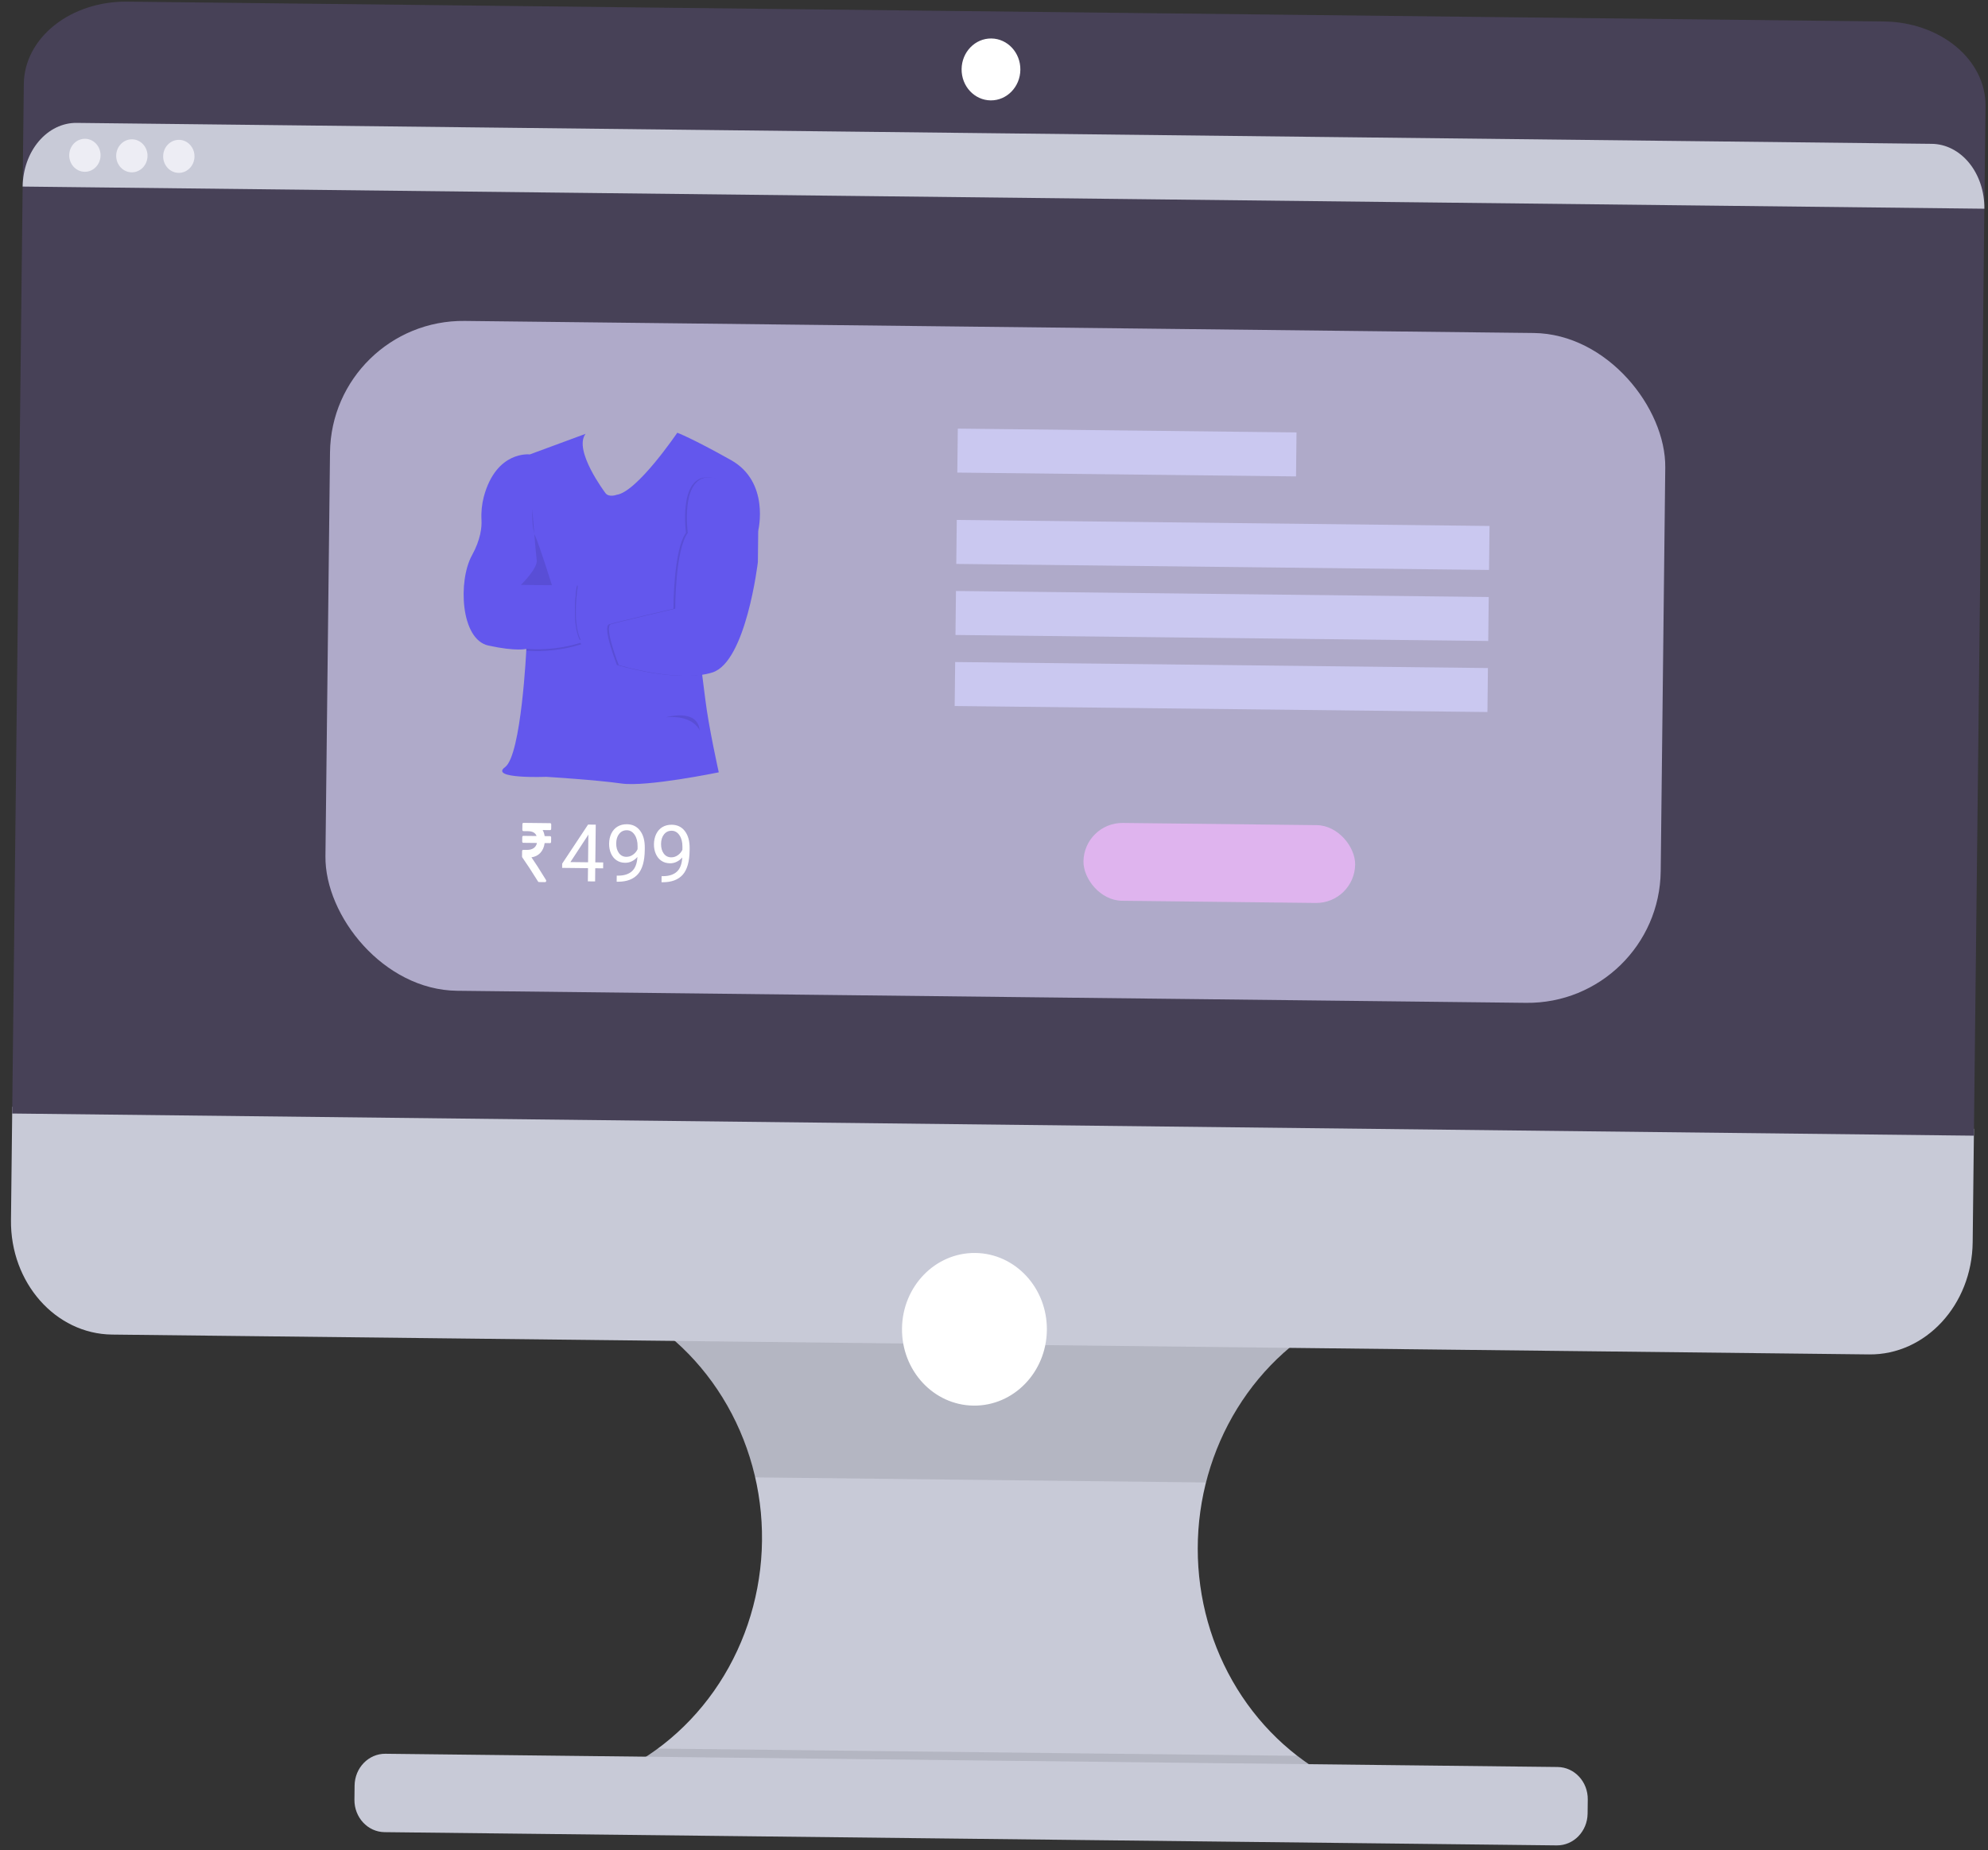 <svg width="448" height="417" viewBox="0 0 448 417" fill="none" xmlns="http://www.w3.org/2000/svg">
<rect x="0" y="0" width="448" height="417" fill="#333333" stroke="none"/>
<g id="sell-2">
<path id="Vector" d="M302.549 402.006L302.481 407.969L135.166 406.079L135.221 401.237C145.47 397.368 154.403 390.382 160.889 381.165C167.375 371.947 171.122 360.911 171.657 349.455C172.191 337.999 169.489 326.637 163.892 316.808C158.295 306.979 150.054 299.125 140.214 294.24L302.609 296.074C292.884 300.632 284.619 308.064 278.816 317.469C273.012 326.874 269.92 337.848 269.914 349.06C269.907 360.273 272.987 371.243 278.78 380.64C284.572 390.038 292.829 397.46 302.549 402.006Z" fill="#C8CAD7"/>
<path id="Vector_2" opacity="0.1" d="M302.609 296.074C295.105 299.601 288.443 304.851 283.11 311.441C277.777 318.03 273.908 325.791 271.787 334.156L170.175 333.008C168.243 324.598 164.55 316.752 159.368 310.044C154.185 303.336 147.643 297.936 140.221 294.24L302.609 296.074Z" fill="black"/>
<path id="Vector_3" d="M2.762 249.467L2.474 275.016C2.314 289.123 12.508 300.675 25.247 300.819L421.197 305.292C433.936 305.436 444.388 294.117 444.547 280.01L444.836 254.461L2.762 249.467Z" fill="#C8CAD7"/>
<path id="Vector_4" opacity="0.1" d="M302.549 402.006L302.481 407.969L135.166 406.079L135.221 401.237C139.828 399.49 144.194 397.103 148.203 394.138L292.358 395.767C295.534 398.224 298.95 400.315 302.549 402.006Z" fill="black"/>
<path id="Vector_5" d="M351.015 398.29L86.864 395.306C83.067 395.264 79.953 398.472 79.908 402.473L79.872 405.653C79.827 409.654 82.868 412.932 86.664 412.975L350.816 415.959C354.612 416.002 357.726 412.793 357.771 408.792L357.807 405.612C357.852 401.611 354.811 398.333 351.015 398.29Z" fill="#C8CAD7"/>
<path id="Vector_6" d="M447.441 23.866C447.489 18.887 445.11 14.087 440.825 10.52C436.541 6.954 430.702 4.912 424.591 4.844L28.658 0.372C22.544 0.298 16.656 2.205 12.288 5.675C7.921 9.144 5.431 13.891 5.367 18.872L2.745 250.993L444.819 255.986L447.441 23.866Z" fill="#474157"/>
<path id="Vector_7" d="M223.242 22.628C226.898 22.669 229.897 19.579 229.941 15.725C229.984 11.872 227.056 8.714 223.399 8.673C219.743 8.632 216.744 11.722 216.7 15.575C216.657 19.429 219.586 22.586 223.242 22.628Z" fill="white"/>
<path id="Vector_8" d="M219.398 316.832C228.412 316.933 235.807 309.314 235.915 299.813C236.022 290.312 228.801 282.527 219.786 282.425C210.771 282.323 203.377 289.943 203.269 299.444C203.162 308.945 210.383 316.73 219.398 316.832Z" fill="white"/>
<path id="Vector_9" d="M447.179 47.046L5.105 42.053C5.127 40.149 5.459 38.268 6.082 36.517C6.705 34.765 7.608 33.178 8.738 31.845C9.869 30.512 11.205 29.46 12.67 28.748C14.135 28.037 15.7 27.681 17.277 27.7L435.304 32.422C436.883 32.434 438.443 32.822 439.896 33.564C441.348 34.306 442.663 35.387 443.766 36.745C444.87 38.104 445.739 39.713 446.325 41.481C446.91 43.248 447.201 45.14 447.179 47.046Z" fill="#C8CAD7"/>
<path id="Vector_10" d="M19.087 38.724C21.037 38.746 22.636 37.098 22.66 35.043C22.683 32.988 21.121 31.304 19.171 31.282C17.221 31.26 15.621 32.908 15.598 34.963C15.575 37.018 17.137 38.702 19.087 38.724Z" fill="#EDEDF4"/>
<path id="Vector_11" d="M29.672 38.844C31.622 38.866 33.222 37.218 33.245 35.163C33.268 33.107 31.706 31.423 29.756 31.401C27.806 31.379 26.206 33.028 26.183 35.083C26.16 37.138 27.722 38.822 29.672 38.844Z" fill="#EDEDF4"/>
<path id="Vector_12" d="M40.257 38.964C42.207 38.986 43.807 37.337 43.83 35.282C43.853 33.227 42.291 31.543 40.341 31.521C38.391 31.499 36.792 33.147 36.768 35.202C36.745 37.258 38.307 38.941 40.257 38.964Z" fill="#EDEDF4"/>
<rect id="Rectangle 5" x="74.706" y="72" width="300.923" height="150.996" rx="30" transform="rotate(0.647 74.706 72)" fill="#AFAAC9"/>
<rect id="Rectangle 6" x="215.844" y="96.609" width="76.334" height="9.914" transform="rotate(0.647 215.844 96.609)" fill="#CAC8F0"/>
<rect id="Rectangle 7" x="215.611" y="117.198" width="120.067" height="9.914" transform="rotate(0.647 215.611 117.198)" fill="#CAC8F0"/>
<rect id="Rectangle 8" x="215.43" y="133.212" width="120.067" height="9.914" transform="rotate(0.647 215.43 133.212)" fill="#CAC8F0"/>
<rect id="Rectangle 9" x="215.249" y="149.225" width="120.067" height="9.914" transform="rotate(0.647 215.249 149.225)" fill="#CAC8F0"/>
<rect id="Rectangle 10" x="244.263" y="185.398" width="61.226" height="17.54" rx="8.77" transform="rotate(0.647 244.263 185.398)" fill="#DFB4EE"/>
<g id="shirt">
<path id="Vector_13" d="M136.427 111.126C136.427 111.126 129.128 101.482 131.962 97.787L119.391 102.429C119.391 102.429 111.868 101.492 109.035 111.935C108.58 113.673 108.402 115.463 108.506 117.25C108.589 118.829 108.326 121.605 106.354 125.182C103.2 130.905 103.764 144.133 110.058 145.511C116.352 146.888 118.617 146.261 118.617 146.261C118.617 146.261 117.503 170.2 113.824 172.905C110.146 175.61 123.109 175.103 123.109 175.103C123.109 175.103 134.295 175.783 140.043 176.606C145.79 177.43 161.976 174.085 161.976 174.085C161.976 174.085 159.714 163.983 158.931 157.563C158.148 151.142 156.354 137.468 156.354 137.468L170.88 119.549C170.88 119.549 173.529 108.649 164.738 103.711C155.947 98.773 152.628 97.539 152.628 97.539C152.628 97.539 143.565 110.93 138.948 111.531C138.948 111.542 137.182 112.187 136.427 111.126Z" fill="#6357ED"/>
<path id="Vector_14" opacity="0.1" d="M119.953 114.738C119.953 114.738 119.768 119.055 120.592 120.764C121.416 122.473 124.393 131.93 124.393 131.93L117.377 131.851C117.377 131.851 121.21 128.102 120.952 126.266C120.693 124.43 119.953 114.738 119.953 114.738Z" fill="black"/>
<path id="Vector_15" opacity="0.1" d="M167.682 116.584L170.458 119.561L170.378 126.691C170.378 126.691 167.747 149.174 160.127 151.574C152.507 153.974 139.025 149.896 139.025 149.896C139.025 149.896 135.624 141.22 137.263 140.713C138.903 140.206 151.764 137.2 151.764 137.2C151.764 137.2 151.729 123.995 154.583 120.101C154.583 120.101 152.899 107.78 159.216 107.591C165.534 107.402 167.682 116.584 167.682 116.584Z" fill="black"/>
<path id="Vector_16" d="M168.092 116.589L170.868 119.566L170.788 126.696C170.788 126.696 168.157 149.179 160.531 151.579C152.906 153.979 139.435 149.901 139.435 149.901C139.435 149.901 136.034 141.225 137.673 140.718C139.313 140.21 152.168 137.205 152.168 137.205C152.168 137.205 152.139 123.999 154.993 120.106C154.993 120.106 153.303 107.784 159.626 107.595C165.95 107.407 168.092 116.589 168.092 116.589Z" fill="#6357ED"/>
<path id="Vector_17" opacity="0.1" d="M150.109 161.671C150.109 161.671 157.203 159.569 157.663 164.635C157.663 164.635 156.365 161.149 150.109 161.671Z" fill="black"/>
<path id="Vector_18" opacity="0.1" d="M130.008 132.387C130.008 132.387 128.503 141.533 130.986 145.226C127.01 146.482 122.799 146.968 118.612 146.654L117.931 132.25L130.008 132.387Z" fill="black"/>
<path id="Vector_19" opacity="0.1" d="M130.837 144.189L130.15 144.536L125.899 135.352L130.013 131.994L130.221 131.996C130.15 132.438 128.927 140.292 130.837 144.189Z" fill="black"/>
<path id="Vector_20" d="M130.013 131.994C130.013 131.994 128.507 141.14 130.991 144.833C127.015 146.089 122.804 146.575 118.617 146.261L113.867 131.811L130.013 131.994Z" fill="#6357ED"/>
</g>
<g id="Group">
<path id="Vector_21" d="M124.14 188.562C124.098 188.505 124.042 188.476 123.975 188.476L122.735 188.462C122.658 187.938 122.509 187.483 122.286 187.096L123.975 187.115C124.043 187.116 124.099 187.088 124.143 187.032C124.187 186.976 124.21 186.904 124.211 186.816L124.222 185.852C124.223 185.764 124.202 185.691 124.159 185.634C124.116 185.577 124.061 185.548 123.993 185.547L117.96 185.479C117.892 185.478 117.836 185.506 117.792 185.562C117.748 185.618 117.726 185.691 117.725 185.779L117.71 187.035C117.71 187.117 117.732 187.188 117.777 187.248C117.822 187.309 117.876 187.339 117.939 187.34L118.991 187.352C120.01 187.363 120.654 187.726 120.922 188.441L117.927 188.407C117.859 188.406 117.803 188.434 117.759 188.49C117.715 188.546 117.693 188.618 117.692 188.707L117.681 189.67C117.68 189.758 117.701 189.831 117.743 189.888C117.786 189.945 117.842 189.974 117.909 189.975L121.006 190.01C120.893 190.525 120.641 190.916 120.249 191.182C119.857 191.449 119.342 191.578 118.704 191.571L117.891 191.562C117.829 191.561 117.774 191.59 117.727 191.65C117.681 191.709 117.657 191.78 117.656 191.861L117.642 193.061C117.641 193.143 117.662 193.213 117.705 193.27C118.619 194.565 119.802 196.376 121.255 198.704C121.298 198.78 121.358 198.818 121.436 198.819L122.849 198.835C122.951 198.836 123.022 198.781 123.062 198.667C123.111 198.555 123.103 198.448 123.036 198.346C121.65 196.076 120.56 194.376 119.765 193.246C120.588 193.129 121.26 192.79 121.778 192.229C122.297 191.668 122.617 190.935 122.739 190.03L123.957 190.043C124.025 190.044 124.081 190.016 124.125 189.96C124.169 189.904 124.191 189.832 124.192 189.744L124.203 188.78C124.204 188.692 124.183 188.62 124.14 188.562Z" fill="white"/>
</g>
<path id="499" d="M134.156 194.382L135.931 194.402L135.916 195.729L134.141 195.709L134.108 198.679L132.473 198.661L132.507 195.69L126.68 195.624L126.691 194.666L132.521 185.864L134.252 185.883L134.156 194.382ZM128.54 194.318L132.522 194.363L132.592 188.088L132.395 188.437L128.54 194.318ZM143.645 193.162C143.301 193.562 142.89 193.883 142.413 194.123C141.941 194.364 141.424 194.481 140.862 194.475C140.123 194.467 139.481 194.278 138.934 193.908C138.393 193.539 137.977 193.024 137.686 192.365C137.395 191.699 137.254 190.968 137.263 190.171C137.272 189.316 137.442 188.547 137.772 187.865C138.108 187.184 138.577 186.664 139.178 186.308C139.78 185.951 140.479 185.778 141.276 185.787C142.542 185.801 143.532 186.287 144.248 187.244C144.97 188.196 145.322 189.489 145.303 191.123L145.298 191.598C145.27 194.088 144.757 195.902 143.76 197.039C142.762 198.17 141.27 198.74 139.284 198.746L138.968 198.743L138.983 197.372L139.326 197.376C140.668 197.367 141.703 197.03 142.431 196.365C143.159 195.693 143.564 194.626 143.645 193.162ZM141.14 193.133C141.685 193.139 142.188 192.978 142.649 192.649C143.116 192.321 143.457 191.911 143.674 191.422L143.681 190.771C143.693 189.705 143.471 188.835 143.016 188.162C142.561 187.489 141.979 187.148 141.27 187.14C140.555 187.132 139.978 187.401 139.538 187.947C139.098 188.487 138.873 189.205 138.863 190.101C138.853 190.974 139.053 191.697 139.463 192.27C139.878 192.838 140.437 193.125 141.14 193.133ZM153.752 193.276C153.408 193.676 152.997 193.997 152.519 194.237C152.048 194.478 151.531 194.595 150.968 194.589C150.23 194.581 149.588 194.392 149.041 194.022C148.5 193.653 148.084 193.138 147.793 192.479C147.501 191.813 147.36 191.082 147.369 190.285C147.379 189.43 147.549 188.661 147.879 187.98C148.215 187.298 148.683 186.779 149.285 186.422C149.887 186.066 150.586 185.892 151.383 185.901C152.648 185.915 153.639 186.401 154.355 187.358C155.077 188.31 155.428 189.603 155.41 191.238L155.404 191.712C155.376 194.202 154.864 196.016 153.866 197.153C152.869 198.285 151.377 198.854 149.391 198.861L149.074 198.857L149.09 197.486L149.433 197.49C150.775 197.482 151.81 197.145 152.538 196.479C153.266 195.807 153.671 194.74 153.752 193.276ZM151.247 193.247C151.792 193.254 152.295 193.092 152.756 192.763C153.222 192.435 153.564 192.025 153.78 191.536L153.788 190.885C153.8 189.819 153.578 188.949 153.123 188.276C152.668 187.603 152.085 187.262 151.376 187.254C150.662 187.246 150.084 187.515 149.645 188.061C149.205 188.601 148.98 189.319 148.97 190.216C148.96 191.089 149.16 191.812 149.569 192.385C149.985 192.952 150.544 193.239 151.247 193.247Z" fill="white"/>
</g>
</svg>
